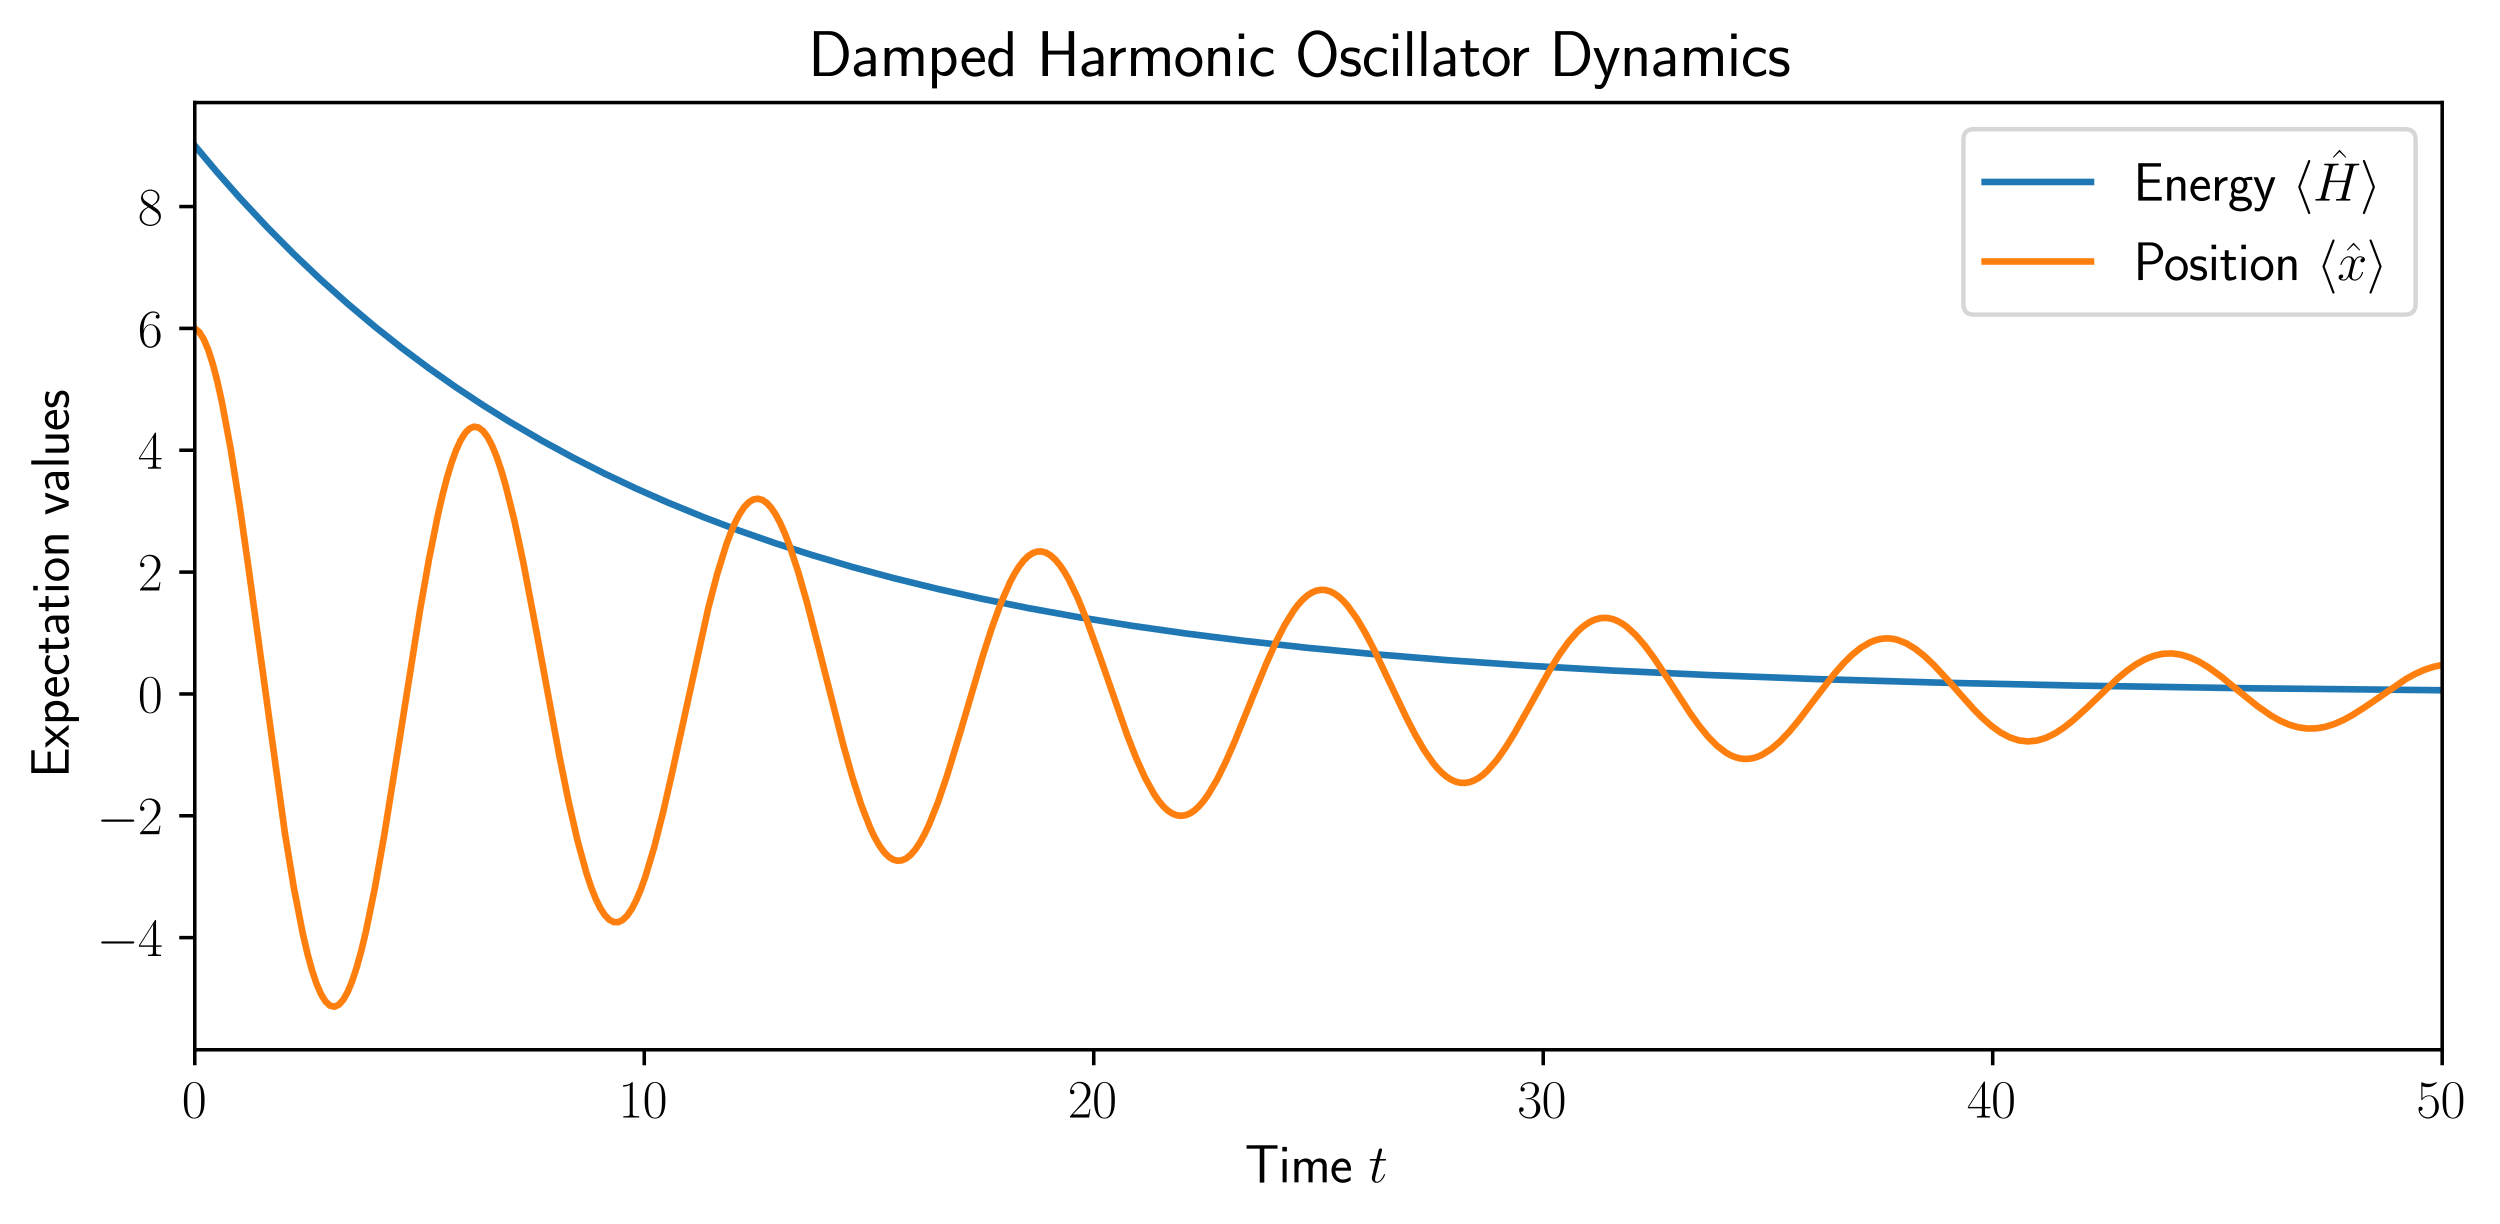 <svg xmlns:xlink="http://www.w3.org/1999/xlink" xmlns="http://www.w3.org/2000/svg" width="564.48pt" height="276.48pt" viewBox="0 0 564.48 276.48" version="1.1">
 <defs>
  <style type="text/css">*{stroke-linejoin: round; stroke-linecap: butt}</style>
 </defs>
 <g id="figure_1">
  <g id="patch_1">
   <path d="M 0 276.48  L 564.48 276.48  L 564.48 0  L 0 0  z " style="fill: #ffffff"/>
  </g>
  <g id="axes_1">
   <g id="patch_2">
    <path d="M 43.978 237.026  L 551.427 237.026  L 551.427 23.163  L 43.978 23.163  z " style="fill: #ffffff"/>
   </g>
   <g id="matplotlib.axis_1">
    <g id="xtick_1">
     <g id="line2d_1">
      <defs>
       <path id="m0f24e2c628" d="M 0 0  L 0 3.5  " style="stroke: #000000; stroke-width: 0.8"/>
      </defs>
      <g>
       <use xlink:href="#m0f24e2c628" x="43.978" y="237.026" style="stroke: #000000; stroke-width: 0.8"/>
      </g>
     </g>
     <g id="text_1">
      <!-- $\mathdefault{0}$ -->
      <g transform="translate(41.052 252.329) scale(0.12 -0.12)">
       <defs>
        <path id="CMR17-30" d="M 2688 2025  C 2688 2416 2682 3080 2413 3591  C 2176 4039 1798 4198 1466 4198  C 1158 4198 768 4058 525 3597  C 269 3118 243 2524 243 2025  C 243 1661 250 1106 448 619  C 723 -39 1216 -128 1466 -128  C 1760 -128 2208 -7 2470 600  C 2662 1042 2688 1559 2688 2025  z M 1466 -26  C 1056 -26 813 325 723 812  C 653 1188 653 1738 653 2096  C 653 2588 653 2997 736 3387  C 858 3929 1216 4096 1466 4096  C 1728 4096 2067 3923 2189 3400  C 2272 3036 2278 2607 2278 2096  C 2278 1680 2278 1169 2202 792  C 2067 95 1690 -26 1466 -26  z " transform="scale(0.016)"/>
       </defs>
       <use xlink:href="#CMR17-30" transform="scale(0.996)"/>
      </g>
     </g>
    </g>
    <g id="xtick_2">
     <g id="line2d_2">
      <g>
       <use xlink:href="#m0f24e2c628" x="145.468" y="237.026" style="stroke: #000000; stroke-width: 0.8"/>
      </g>
     </g>
     <g id="text_2">
      <!-- $\mathdefault{10}$ -->
      <g transform="translate(139.615 252.329) scale(0.12 -0.12)">
       <defs>
        <path id="CMR17-31" d="M 1702 4058  C 1702 4192 1696 4192 1606 4192  C 1357 3916 979 3827 621 3827  C 602 3827 570 3827 563 3808  C 557 3795 557 3782 557 3648  C 755 3648 1088 3686 1344 3839  L 1344 461  C 1344 236 1331 160 781 160  L 589 160  L 589 0  C 896 0 1216 0 1523 0  C 1830 0 2150 0 2458 0  L 2458 160  L 2266 160  C 1715 160 1702 230 1702 458  L 1702 4058  z " transform="scale(0.016)"/>
       </defs>
       <use xlink:href="#CMR17-31" transform="scale(0.996)"/>
       <use xlink:href="#CMR17-30" transform="translate(45.69 0) scale(0.996)"/>
      </g>
     </g>
    </g>
    <g id="xtick_3">
     <g id="line2d_3">
      <g>
       <use xlink:href="#m0f24e2c628" x="246.958" y="237.026" style="stroke: #000000; stroke-width: 0.8"/>
      </g>
     </g>
     <g id="text_3">
      <!-- $\mathdefault{20}$ -->
      <g transform="translate(241.105 252.329) scale(0.12 -0.12)">
       <defs>
        <path id="CMR17-32" d="M 2669 989  L 2554 989  C 2490 536 2438 459 2413 420  C 2381 369 1920 369 1830 369  L 602 369  C 832 619 1280 1072 1824 1597  C 2214 1967 2669 2402 2669 3035  C 2669 3790 2067 4224 1395 4224  C 691 4224 262 3604 262 3030  C 262 2780 448 2748 525 2748  C 589 2748 781 2787 781 3010  C 781 3207 614 3264 525 3264  C 486 3264 448 3258 422 3245  C 544 3790 915 4058 1306 4058  C 1862 4058 2227 3617 2227 3035  C 2227 2479 1901 2000 1536 1584  L 262 146  L 262 0  L 2515 0  L 2669 989  z " transform="scale(0.016)"/>
       </defs>
       <use xlink:href="#CMR17-32" transform="scale(0.996)"/>
       <use xlink:href="#CMR17-30" transform="translate(45.69 0) scale(0.996)"/>
      </g>
     </g>
    </g>
    <g id="xtick_4">
     <g id="line2d_4">
      <g>
       <use xlink:href="#m0f24e2c628" x="348.448" y="237.026" style="stroke: #000000; stroke-width: 0.8"/>
      </g>
     </g>
     <g id="text_4">
      <!-- $\mathdefault{30}$ -->
      <g transform="translate(342.595 252.329) scale(0.12 -0.12)">
       <defs>
        <path id="CMR17-33" d="M 1414 2157  C 1984 2157 2234 1662 2234 1090  C 2234 320 1824 25 1453 25  C 1114 25 563 194 390 693  C 422 680 454 680 486 680  C 640 680 755 782 755 948  C 755 1133 614 1216 486 1216  C 378 1216 211 1165 211 926  C 211 335 787 -128 1466 -128  C 2176 -128 2720 430 2720 1085  C 2720 1707 2208 2157 1600 2227  C 2086 2328 2554 2756 2554 3329  C 2554 3820 2048 4179 1472 4179  C 890 4179 378 3829 378 3329  C 378 3110 544 3072 627 3072  C 762 3072 877 3155 877 3321  C 877 3486 762 3569 627 3569  C 602 3569 570 3569 544 3557  C 730 3959 1235 4032 1459 4032  C 1683 4032 2106 3925 2106 3320  C 2106 3143 2080 2828 1862 2550  C 1670 2304 1453 2304 1242 2284  C 1210 2284 1062 2269 1037 2269  C 992 2263 966 2257 966 2208  C 966 2163 973 2157 1101 2157  L 1414 2157  z " transform="scale(0.016)"/>
       </defs>
       <use xlink:href="#CMR17-33" transform="scale(0.996)"/>
       <use xlink:href="#CMR17-30" transform="translate(45.69 0) scale(0.996)"/>
      </g>
     </g>
    </g>
    <g id="xtick_5">
     <g id="line2d_5">
      <g>
       <use xlink:href="#m0f24e2c628" x="449.937" y="237.026" style="stroke: #000000; stroke-width: 0.8"/>
      </g>
     </g>
     <g id="text_5">
      <!-- $\mathdefault{40}$ -->
      <g transform="translate(444.084 252.329) scale(0.12 -0.12)">
       <defs>
        <path id="CMR17-34" d="M 2150 4122  C 2150 4256 2144 4256 2029 4256  L 128 1254  L 128 1088  L 1779 1088  L 1779 457  C 1779 224 1766 160 1318 160  L 1197 160  L 1197 0  C 1402 0 1747 0 1965 0  C 2182 0 2528 0 2733 0  L 2733 160  L 2611 160  C 2163 160 2150 224 2150 457  L 2150 1088  L 2803 1088  L 2803 1254  L 2150 1254  L 2150 4122  z M 1798 3703  L 1798 1254  L 256 1254  L 1798 3703  z " transform="scale(0.016)"/>
       </defs>
       <use xlink:href="#CMR17-34" transform="scale(0.996)"/>
       <use xlink:href="#CMR17-30" transform="translate(45.69 0) scale(0.996)"/>
      </g>
     </g>
    </g>
    <g id="xtick_6">
     <g id="line2d_6">
      <g>
       <use xlink:href="#m0f24e2c628" x="551.427" y="237.026" style="stroke: #000000; stroke-width: 0.8"/>
      </g>
     </g>
     <g id="text_6">
      <!-- $\mathdefault{50}$ -->
      <g transform="translate(545.574 252.329) scale(0.12 -0.12)">
       <defs>
        <path id="CMR17-35" d="M 730 3692  C 794 3666 1056 3584 1325 3584  C 1920 3584 2246 3911 2432 4100  C 2432 4157 2432 4192 2394 4192  C 2387 4192 2374 4192 2323 4163  C 2099 4058 1837 3973 1517 3973  C 1325 3973 1037 3999 723 4139  C 653 4171 640 4171 634 4171  C 602 4171 595 4164 595 4037  L 595 2203  C 595 2089 595 2057 659 2057  C 691 2057 704 2070 736 2114  C 941 2401 1222 2522 1542 2522  C 1766 2522 2246 2382 2246 1289  C 2246 1085 2246 715 2054 421  C 1894 159 1645 25 1370 25  C 947 25 518 320 403 814  C 429 807 480 795 506 795  C 589 795 749 840 749 1038  C 749 1210 627 1280 506 1280  C 358 1280 262 1190 262 1011  C 262 454 704 -128 1382 -128  C 2042 -128 2669 440 2669 1264  C 2669 2030 2170 2624 1549 2624  C 1222 2624 947 2503 730 2274  L 730 3692  z " transform="scale(0.016)"/>
       </defs>
       <use xlink:href="#CMR17-35" transform="scale(0.996)"/>
       <use xlink:href="#CMR17-30" transform="translate(45.69 0) scale(0.996)"/>
      </g>
     </g>
    </g>
    <g id="text_7">
     <!-- Time $t$ -->
     <g transform="translate(281.04 266.955) scale(0.12 -0.12)">
      <defs>
       <path id="CMSS17-54" d="M 2317 3968  L 2848 3968  C 2925 3968 3002 3968 3078 3968  L 3878 3968  L 3878 4376  L 218 4376  L 218 3968  L 1018 3968  C 1094 3968 1171 3968 1248 3968  L 1779 3968  L 1779 -32  L 2317 -32  L 2317 3968  z " transform="scale(0.016)"/>
       <path id="CMSS17-69" d="M 979 4183  L 442 4183  L 442 3648  L 979 3648  L 979 4183  z M 947 2739  L 474 2739  L 474 0  L 947 0  L 947 2739  z " transform="scale(0.016)"/>
       <path id="CMSS17-6d" d="M 4288 1877  C 4288 2308 4179 2816 3462 2816  C 2982 2816 2694 2516 2566 2331  C 2451 2670 2182 2816 1798 2816  C 1363 2816 1088 2568 941 2389  L 941 2758  L 474 2758  L 474 0  L 960 0  L 960 1559  C 960 1939 1101 2428 1555 2428  C 2138 2428 2138 2016 2138 1829  L 2138 0  L 2624 0  L 2624 1559  C 2624 1939 2765 2428 3219 2428  C 3802 2428 3802 2016 3802 1829  L 3802 0  L 4288 0  L 4288 1877  z " transform="scale(0.016)"/>
       <path id="CMSS17-65" d="M 2502 1377  C 2502 1590 2490 2003 2285 2345  C 2061 2713 1696 2816 1421 2816  C 755 2816 192 2188 192 1375  C 192 582 774 -64 1510 -64  C 1798 -64 2150 19 2470 248  C 2470 274 2458 414 2451 420  C 2451 433 2432 630 2432 656  C 2125 407 1773 325 1517 325  C 1107 325 666 667 646 1377  L 2502 1377  z M 698 1728  C 781 2084 1062 2421 1421 2421  C 1517 2421 1965 2421 2080 1728  L 698 1728  z " transform="scale(0.016)"/>
       <path id="CMMI12-74" d="M 1286 2566  L 1875 2566  C 1997 2566 2061 2566 2061 2681  C 2061 2752 2022 2752 1894 2752  L 1331 2752  L 1568 3692  C 1594 3781 1594 3794 1594 3840  C 1594 3943 1510 4000 1427 4000  C 1376 4000 1229 3981 1178 3775  L 928 2752  L 326 2752  C 198 2752 141 2752 141 2630  C 141 2566 186 2566 307 2566  L 877 2566  L 454 881  C 403 658 384 594 384 511  C 384 211 595 -64 954 -64  C 1600 -64 1946 868 1946 912  C 1946 951 1920 970 1882 970  C 1869 970 1843 970 1830 944  C 1824 938 1818 931 1773 829  C 1638 511 1344 64 973 64  C 781 64 768 224 768 364  C 768 370 768 492 787 568  L 1286 2566  z " transform="scale(0.016)"/>
      </defs>
      <use xlink:href="#CMSS17-54" transform="scale(0.996)"/>
      <use xlink:href="#CMSS17-69" transform="translate(63.819 0) scale(0.996)"/>
      <use xlink:href="#CMSS17-6d" transform="translate(86 0) scale(0.996)"/>
      <use xlink:href="#CMSS17-65" transform="translate(160.229 0) scale(0.996)"/>
      <use xlink:href="#CMMI12-74" transform="translate(233.097 0) scale(0.996)"/>
     </g>
    </g>
   </g>
   <g id="matplotlib.axis_2">
    <g id="ytick_1">
     <g id="line2d_7">
      <defs>
       <path id="m9297d053ea" d="M 0 0  L -3.5 0  " style="stroke: #000000; stroke-width: 0.8"/>
      </defs>
      <g>
       <use xlink:href="#m9297d053ea" x="43.978" y="211.711" style="stroke: #000000; stroke-width: 0.8"/>
      </g>
     </g>
     <g id="text_8">
      <!-- $\mathdefault{−4}$ -->
      <g transform="translate(21.827 215.862) scale(0.12 -0.12)">
       <defs>
        <path id="CMSY10-0" d="M 4218 1472  C 4326 1472 4442 1472 4442 1600  C 4442 1728 4326 1728 4218 1728  L 755 1728  C 646 1728 531 1728 531 1600  C 531 1472 646 1472 755 1472  L 4218 1472  z " transform="scale(0.016)"/>
       </defs>
       <use xlink:href="#CMSY10-0" transform="scale(0.996)"/>
       <use xlink:href="#CMR17-34" transform="translate(77.487 0) scale(0.996)"/>
      </g>
     </g>
    </g>
    <g id="ytick_2">
     <g id="line2d_8">
      <g>
       <use xlink:href="#m9297d053ea" x="43.978" y="184.199" style="stroke: #000000; stroke-width: 0.8"/>
      </g>
     </g>
     <g id="text_9">
      <!-- $\mathdefault{−2}$ -->
      <g transform="translate(21.827 188.35) scale(0.12 -0.12)">
       <use xlink:href="#CMSY10-0" transform="scale(0.996)"/>
       <use xlink:href="#CMR17-32" transform="translate(77.487 0) scale(0.996)"/>
      </g>
     </g>
    </g>
    <g id="ytick_3">
     <g id="line2d_9">
      <g>
       <use xlink:href="#m9297d053ea" x="43.978" y="156.687" style="stroke: #000000; stroke-width: 0.8"/>
      </g>
     </g>
     <g id="text_10">
      <!-- $\mathdefault{0}$ -->
      <g transform="translate(31.125 160.838) scale(0.12 -0.12)">
       <use xlink:href="#CMR17-30" transform="scale(0.996)"/>
      </g>
     </g>
    </g>
    <g id="ytick_4">
     <g id="line2d_10">
      <g>
       <use xlink:href="#m9297d053ea" x="43.978" y="129.175" style="stroke: #000000; stroke-width: 0.8"/>
      </g>
     </g>
     <g id="text_11">
      <!-- $\mathdefault{2}$ -->
      <g transform="translate(31.125 133.326) scale(0.12 -0.12)">
       <use xlink:href="#CMR17-32" transform="scale(0.996)"/>
      </g>
     </g>
    </g>
    <g id="ytick_5">
     <g id="line2d_11">
      <g>
       <use xlink:href="#m9297d053ea" x="43.978" y="101.663" style="stroke: #000000; stroke-width: 0.8"/>
      </g>
     </g>
     <g id="text_12">
      <!-- $\mathdefault{4}$ -->
      <g transform="translate(31.125 105.814) scale(0.12 -0.12)">
       <use xlink:href="#CMR17-34" transform="scale(0.996)"/>
      </g>
     </g>
    </g>
    <g id="ytick_6">
     <g id="line2d_12">
      <g>
       <use xlink:href="#m9297d053ea" x="43.978" y="74.151" style="stroke: #000000; stroke-width: 0.8"/>
      </g>
     </g>
     <g id="text_13">
      <!-- $\mathdefault{6}$ -->
      <g transform="translate(31.125 78.303) scale(0.12 -0.12)">
       <defs>
        <path id="CMR17-36" d="M 678 2176  C 678 3690 1395 4032 1811 4032  C 1946 4032 2272 4009 2400 3776  C 2298 3776 2106 3776 2106 3553  C 2106 3381 2246 3323 2336 3323  C 2394 3323 2566 3348 2566 3560  C 2566 3954 2246 4179 1805 4179  C 1043 4179 243 3390 243 1984  C 243 253 966 -128 1478 -128  C 2099 -128 2688 427 2688 1283  C 2688 2081 2170 2662 1517 2662  C 1126 2662 838 2407 678 1960  L 678 2176  z M 1478 25  C 691 25 691 1200 691 1436  C 691 1896 909 2560 1504 2560  C 1613 2560 1926 2560 2138 2120  C 2253 1870 2253 1609 2253 1289  C 2253 944 2253 690 2118 434  C 1978 171 1773 25 1478 25  z " transform="scale(0.016)"/>
       </defs>
       <use xlink:href="#CMR17-36" transform="scale(0.996)"/>
      </g>
     </g>
    </g>
    <g id="ytick_7">
     <g id="line2d_13">
      <g>
       <use xlink:href="#m9297d053ea" x="43.978" y="46.64" style="stroke: #000000; stroke-width: 0.8"/>
      </g>
     </g>
     <g id="text_14">
      <!-- $\mathdefault{8}$ -->
      <g transform="translate(31.125 50.791) scale(0.12 -0.12)">
       <defs>
        <path id="CMR17-38" d="M 1741 2264  C 2144 2467 2554 2773 2554 3263  C 2554 3841 1990 4179 1472 4179  C 890 4179 378 3759 378 3180  C 378 3021 416 2747 666 2505  C 730 2442 998 2251 1171 2130  C 883 1983 211 1634 211 934  C 211 279 838 -128 1459 -128  C 2144 -128 2720 362 2720 1010  C 2720 1590 2330 1857 2074 2029  L 1741 2264  z M 902 2822  C 851 2854 595 3051 595 3351  C 595 3739 998 4032 1459 4032  C 1965 4032 2336 3676 2336 3262  C 2336 2669 1670 2331 1638 2331  C 1632 2331 1626 2331 1574 2370  L 902 2822  z M 2080 1519  C 2176 1449 2483 1240 2483 851  C 2483 381 2010 25 1472 25  C 890 25 448 438 448 940  C 448 1443 838 1862 1280 2060  L 2080 1519  z " transform="scale(0.016)"/>
       </defs>
       <use xlink:href="#CMR17-38" transform="scale(0.996)"/>
      </g>
     </g>
    </g>
    <g id="text_15">
     <!-- Expectation values -->
     <g transform="translate(15.502 175.616) rotate(-90) scale(0.12 -0.12)">
      <defs>
       <path id="CMSS17-45" d="M 1958 433  C 1446 433 1216 433 1101 433  L 1101 2107  L 3085 2107  L 3085 2496  L 1101 2496  L 1101 4009  L 1926 4009  C 2003 4009 2080 4009 2157 4009  L 3251 4009  L 3251 4416  L 563 4416  L 563 0  L 3334 0  L 3334 433  L 1958 433  z " transform="scale(0.016)"/>
       <path id="CMSS17-78" d="M 1587 1414  L 2656 2739  L 2099 2739  L 1363 1777  L 602 2739  L 32 2739  L 1139 1414  L 0 0  L 563 0  L 1363 1121  L 2195 0  L 2758 0  L 1587 1414  z " transform="scale(0.016)"/>
       <path id="CMSS17-70" d="M 966 333  C 1178 129 1466 -5 1773 -5  C 2368 -5 2880 603 2880 1412  C 2880 2159 2496 2816 1946 2816  C 1626 2816 1242 2702 954 2472  L 954 2765  L 480 2765  L 480 -1216  L 966 -1216  L 966 333  z M 966 2100  C 1018 2176 1235 2415 1587 2415  C 2035 2415 2394 1960 2394 1412  C 2394 787 1958 384 1530 384  C 1402 384 1267 415 1139 523  C 966 674 966 768 966 857  L 966 2100  z " transform="scale(0.016)"/>
       <path id="CMSS17-63" d="M 2464 2541  C 2464 2585 2170 2714 2093 2739  C 1882 2816 1613 2816 1542 2816  C 710 2816 211 2093 211 1363  C 211 595 768 -64 1517 -64  C 1946 -64 2253 76 2502 242  L 2464 664  C 2189 453 1869 337 1523 337  C 1024 337 698 774 698 1369  C 698 1831 909 2414 1549 2414  C 1901 2414 2099 2343 2394 2145  L 2464 2541  z " transform="scale(0.016)"/>
       <path id="CMSS17-74" d="M 1069 2368  L 1901 2368  L 1901 2737  L 1069 2737  L 1069 3520  L 614 3520  L 614 2737  L 109 2737  L 109 2368  L 602 2368  L 602 749  C 602 384 685 -64 1107 -64  C 1427 -64 1722 25 2003 172  L 1901 548  C 1747 414 1562 337 1363 337  C 1082 337 1069 696 1069 856  L 1069 2368  z " transform="scale(0.016)"/>
       <path id="CMSS17-61" d="M 2406 1791  C 2406 2392 1978 2808 1402 2808  C 1120 2808 813 2757 461 2553  L 499 2135  C 659 2248 934 2432 1395 2432  C 1722 2432 1920 2180 1920 1782  L 1920 1536  C 896 1536 256 1238 256 726  C 256 461 416 -64 947 -64  C 1043 -64 1562 -64 1933 217  L 1933 -19  L 2406 -19  L 2406 1791  z M 1920 816  C 1920 701 1920 548 1728 434  C 1562 325 1350 325 1261 325  C 941 325 723 511 723 744  C 723 1211 1722 1211 1920 1211  L 1920 816  z " transform="scale(0.016)"/>
       <path id="CMSS17-6f" d="M 2829 1356  C 2829 2176 2221 2816 1504 2816  C 768 2816 173 2157 173 1356  C 173 544 787 -64 1498 -64  C 2227 -64 2829 563 2829 1356  z M 1504 337  C 1050 337 659 709 659 1408  C 659 2151 1114 2427 1498 2427  C 1914 2427 2342 2126 2342 1408  C 2342 683 1926 337 1504 337  z " transform="scale(0.016)"/>
       <path id="CMSS17-6e" d="M 2618 1877  C 2618 2283 2522 2816 1798 2816  C 1389 2816 1120 2606 941 2389  L 941 2758  L 474 2758  L 474 0  L 960 0  L 960 1559  C 960 1964 1114 2428 1549 2428  C 2112 2428 2131 2048 2131 1829  L 2131 0  L 2618 0  L 2618 1877  z " transform="scale(0.016)"/>
       <path id="CMSS17-76" d="M 2675 2752  L 2176 2752  L 1747 1556  C 1613 1165 1421 627 1389 352  L 1382 352  C 1370 468 1318 634 1286 749  C 1248 890 1197 1056 1158 1172  L 595 2752  L 83 2752  L 1094 0  L 1664 0  L 2675 2752  z " transform="scale(0.016)"/>
       <path id="CMSS17-6c" d="M 947 4416  L 474 4416  L 474 0  L 947 0  L 947 4416  z " transform="scale(0.016)"/>
       <path id="CMSS17-75" d="M 2618 2739  L 2131 2739  L 2131 972  C 2131 498 1786 306 1421 306  C 998 306 960 447 960 709  L 960 2739  L 474 2739  L 474 678  C 474 179 646 -64 1088 -64  C 1306 -64 1798 -13 2144 306  L 2144 0  L 2618 0  L 2618 2739  z " transform="scale(0.016)"/>
       <path id="CMSS17-73" d="M 2061 2627  C 1683 2807 1389 2807 1197 2807  C 742 2807 198 2648 198 2003  C 198 1359 902 1218 1094 1179  C 1389 1122 1715 1058 1715 740  C 1715 337 1254 337 1171 337  C 915 337 563 407 243 638  L 166 210  C 531 0 883 -64 1178 -64  C 1965 -64 2163 416 2163 781  C 2163 1094 1984 1305 1862 1401  C 1651 1568 1574 1587 1050 1696  C 960 1709 646 1779 646 2066  C 646 2432 1050 2432 1139 2432  C 1555 2432 1811 2303 1984 2208  L 2061 2627  z " transform="scale(0.016)"/>
      </defs>
      <use xlink:href="#CMSS17-45" transform="scale(0.996)"/>
      <use xlink:href="#CMSS17-78" transform="translate(55.892 0) scale(0.996)"/>
      <use xlink:href="#CMSS17-70" transform="translate(98.892 0) scale(0.996)"/>
      <use xlink:href="#CMSS17-65" transform="translate(149.7 0) scale(0.996)"/>
      <use xlink:href="#CMSS17-63" transform="translate(191.338 0) scale(0.996)"/>
      <use xlink:href="#CMSS17-74" transform="translate(232.977 0) scale(0.996)"/>
      <use xlink:href="#CMSS17-61" transform="translate(266.809 0) scale(0.996)"/>
      <use xlink:href="#CMSS17-74" transform="translate(311.731 0) scale(0.996)"/>
      <use xlink:href="#CMSS17-69" transform="translate(345.562 0) scale(0.996)"/>
      <use xlink:href="#CMSS17-6f" transform="translate(367.743 0) scale(0.996)"/>
      <use xlink:href="#CMSS17-6e" transform="translate(414.587 0) scale(0.996)"/>
      <use xlink:href="#CMSS17-76" transform="translate(494.021 0) scale(0.996)"/>
      <use xlink:href="#CMSS17-61" transform="translate(537.021 0) scale(0.996)"/>
      <use xlink:href="#CMSS17-6c" transform="translate(581.943 0) scale(0.996)"/>
      <use xlink:href="#CMSS17-75" transform="translate(604.123 0) scale(0.996)"/>
      <use xlink:href="#CMSS17-65" transform="translate(652.328 0) scale(0.996)"/>
      <use xlink:href="#CMSS17-73" transform="translate(693.967 0) scale(0.996)"/>
     </g>
    </g>
   </g>
   <g id="line2d_14">
    <path d="M 43.978 32.884  L 49.063 38.933  L 54.148 44.688  L 60.249 51.223  L 66.351 57.376  L 72.452 63.171  L 78.554 68.627  L 84.656 73.766  L 90.757 78.604  L 96.859 83.16  L 102.96 87.45  L 109.062 91.49  L 115.163 95.294  L 122.282 99.453  L 129.4 103.33  L 136.519 106.944  L 143.638 110.313  L 150.756 113.455  L 158.892 116.785  L 167.027 119.859  L 175.162 122.695  L 183.298 125.314  L 192.45 128.019  L 201.603 130.491  L 211.772 132.989  L 221.941 135.248  L 232.111 137.292  L 243.297 139.317  L 255.5 141.284  L 267.703 143.029  L 280.923 144.698  L 295.16 146.267  L 310.414 147.721  L 326.685 149.049  L 344.99 150.31  L 364.312 151.415  L 385.667 152.415  L 410.074 153.328  L 437.531 154.125  L 469.056 154.809  L 506.682 155.391  L 551.427 155.853  L 551.427 155.853  " clip-path="url(#pbaf429d040)" style="fill: none; stroke: #1f77b4; stroke-width: 1.5; stroke-linecap: square"/>
   </g>
   <g id="line2d_15">
    <path d="M 43.978 74.151  L 44.995 74.976  L 46.012 76.61  L 47.029 79.028  L 48.046 82.2  L 49.063 86.086  L 50.08 90.639  L 52.114 101.534  L 54.148 114.404  L 56.181 128.699  L 64.317 188.031  L 66.351 200.453  L 68.385 210.89  L 69.402 215.243  L 70.418 218.967  L 71.435 222.03  L 72.452 224.409  L 73.469 226.086  L 74.486 227.053  L 75.503 227.305  L 76.52 226.849  L 77.537 225.695  L 78.554 223.862  L 79.571 221.375  L 80.588 218.265  L 81.605 214.57  L 82.622 210.333  L 84.656 200.428  L 86.689 188.981  L 89.74 169.992  L 94.825 137.846  L 96.859 126.303  L 98.893 116.195  L 99.909 111.799  L 100.926 107.896  L 101.943 104.521  L 102.96 101.701  L 103.977 99.459  L 104.994 97.813  L 106.011 96.772  L 107.028 96.341  L 108.045 96.518  L 109.062 97.295  L 110.079 98.659  L 111.096 100.59  L 112.113 103.063  L 113.13 106.048  L 114.147 109.51  L 116.18 117.703  L 118.214 127.282  L 121.265 143.349  L 126.35 170.947  L 128.384 180.992  L 130.417 189.872  L 132.451 197.257  L 133.468 200.304  L 134.485 202.885  L 135.502 204.977  L 136.519 206.565  L 137.536 207.638  L 138.553 208.191  L 139.57 208.222  L 140.587 207.738  L 141.604 206.748  L 142.621 205.266  L 143.638 203.314  L 144.654 200.914  L 145.671 198.095  L 147.705 191.336  L 149.739 183.334  L 151.773 174.432  L 159.908 137.367  L 161.942 129.58  L 163.976 123.025  L 164.993 120.285  L 166.01 117.937  L 167.027 115.999  L 168.044 114.489  L 169.061 113.416  L 170.078 112.786  L 171.095 112.602  L 172.112 112.861  L 173.129 113.556  L 174.145 114.675  L 175.162 116.204  L 176.179 118.123  L 177.196 120.408  L 178.213 123.034  L 180.247 129.184  L 182.281 136.305  L 185.332 148.14  L 190.416 168.223  L 192.45 175.452  L 194.484 181.791  L 196.518 187.008  L 197.535 189.135  L 198.552 190.916  L 199.569 192.337  L 200.586 193.387  L 201.603 194.06  L 202.62 194.352  L 203.636 194.263  L 204.653 193.8  L 205.67 192.97  L 206.687 191.785  L 207.704 190.261  L 208.721 188.416  L 209.738 186.272  L 211.772 181.187  L 213.806 175.229  L 216.857 165.218  L 221.941 147.98  L 223.975 141.692  L 226.009 136.124  L 228.043 131.483  L 229.06 129.564  L 230.077 127.936  L 231.094 126.612  L 232.111 125.602  L 233.127 124.913  L 234.144 124.548  L 235.161 124.509  L 236.178 124.793  L 237.195 125.392  L 238.212 126.299  L 239.229 127.501  L 240.246 128.983  L 241.263 130.727  L 243.297 134.921  L 245.331 139.896  L 248.381 148.352  L 254.483 165.922  L 256.517 171.118  L 258.551 175.638  L 260.585 179.315  L 261.602 180.796  L 262.618 182.021  L 263.635 182.98  L 264.652 183.666  L 265.669 184.076  L 266.686 184.207  L 267.703 184.062  L 268.72 183.644  L 269.737 182.96  L 270.754 182.021  L 271.771 180.837  L 272.788 179.424  L 274.822 175.975  L 276.856 171.828  L 278.889 167.162  L 282.957 157.065  L 286.008 149.626  L 288.042 145.1  L 290.076 141.124  L 292.11 137.845  L 293.126 136.505  L 294.143 135.38  L 295.16 134.479  L 296.177 133.81  L 297.194 133.376  L 298.211 133.18  L 299.228 133.221  L 300.245 133.496  L 301.262 134.001  L 302.279 134.728  L 303.296 135.667  L 304.313 136.807  L 306.347 139.635  L 308.38 143.084  L 310.414 147.005  L 314.482 155.594  L 317.533 162  L 319.567 165.937  L 321.601 169.428  L 323.634 172.343  L 324.651 173.551  L 325.668 174.579  L 326.685 175.417  L 327.702 176.059  L 328.719 176.502  L 329.736 176.741  L 330.753 176.777  L 331.77 176.612  L 332.787 176.25  L 333.804 175.695  L 334.821 174.955  L 335.838 174.04  L 337.871 171.729  L 339.905 168.866  L 341.939 165.576  L 344.99 160.148  L 350.075 151.024  L 352.108 147.769  L 354.142 144.934  L 356.176 142.621  L 357.193 141.688  L 358.21 140.914  L 359.227 140.305  L 360.244 139.866  L 361.261 139.6  L 362.278 139.508  L 363.295 139.589  L 364.312 139.839  L 365.329 140.256  L 366.346 140.834  L 367.362 141.564  L 369.396 143.446  L 371.43 145.816  L 373.464 148.572  L 376.515 153.168  L 381.599 161.007  L 383.633 163.841  L 385.667 166.334  L 387.701 168.395  L 389.735 169.95  L 390.752 170.52  L 391.769 170.947  L 392.786 171.226  L 393.803 171.358  L 394.82 171.341  L 395.837 171.177  L 396.853 170.871  L 397.87 170.425  L 399.904 169.142  L 401.938 167.39  L 403.972 165.247  L 406.006 162.806  L 410.074 157.45  L 414.141 152.185  L 416.175 149.848  L 418.209 147.829  L 420.243 146.201  L 422.277 145.023  L 423.294 144.614  L 424.311 144.331  L 425.328 144.174  L 426.344 144.144  L 427.361 144.239  L 428.378 144.459  L 430.412 145.253  L 432.446 146.486  L 434.48 148.099  L 436.514 150.022  L 439.565 153.303  L 445.666 160.159  L 447.7 162.197  L 449.734 163.976  L 451.768 165.43  L 453.802 166.507  L 455.835 167.174  L 457.869 167.41  L 459.903 167.216  L 461.937 166.607  L 463.971 165.616  L 466.005 164.291  L 468.039 162.689  L 471.089 159.923  L 478.208 153.136  L 480.242 151.459  L 482.276 150.023  L 484.31 148.88  L 486.343 148.07  L 488.377 147.619  L 490.411 147.536  L 492.445 147.819  L 494.479 148.449  L 496.513 149.393  L 498.547 150.608  L 501.597 152.82  L 506.682 157.009  L 509.733 159.451  L 512.784 161.577  L 514.817 162.727  L 516.851 163.615  L 518.885 164.21  L 520.919 164.494  L 522.953 164.463  L 524.987 164.123  L 527.021 163.494  L 529.055 162.608  L 531.088 161.504  L 534.139 159.547  L 543.292 153.283  L 545.325 152.167  L 547.359 151.253  L 549.393 150.573  L 551.427 150.149  L 551.427 150.149  " clip-path="url(#pbaf429d040)" style="fill: none; stroke: #ff7f0e; stroke-width: 1.5; stroke-linecap: square"/>
   </g>
   <g id="patch_3">
    <path d="M 43.978 237.026  L 43.978 23.163  " style="fill: none; stroke: #000000; stroke-width: 0.8; stroke-linejoin: miter; stroke-linecap: square"/>
   </g>
   <g id="patch_4">
    <path d="M 551.427 237.026  L 551.427 23.163  " style="fill: none; stroke: #000000; stroke-width: 0.8; stroke-linejoin: miter; stroke-linecap: square"/>
   </g>
   <g id="patch_5">
    <path d="M 43.978 237.026  L 551.427 237.026  " style="fill: none; stroke: #000000; stroke-width: 0.8; stroke-linejoin: miter; stroke-linecap: square"/>
   </g>
   <g id="patch_6">
    <path d="M 43.978 23.163  L 551.427 23.163  " style="fill: none; stroke: #000000; stroke-width: 0.8; stroke-linejoin: miter; stroke-linecap: square"/>
   </g>
   <g id="text_16">
    <!-- Damped Harmonic Oscillator Dynamics -->
    <g transform="translate(182.465 17.163) scale(0.144 -0.144)">
     <defs>
      <path id="CMSS17-44" d="M 570 4416  L 570 0  L 2144 0  C 3194 0 4000 980 4000 2170  C 4000 3398 3194 4416 2144 4416  L 570 4416  z M 1094 357  L 1094 4059  L 2003 4059  C 2861 4059 3475 3277 3475 2170  C 3475 1107 2867 357 2003 357  L 1094 357  z " transform="scale(0.016)"/>
      <path id="CMSS17-64" d="M 2611 4416  L 2138 4416  L 2138 2438  C 1939 2603 1613 2756 1254 2756  C 672 2756 211 2131 211 1347  C 211 562 666 -64 1235 -64  C 1677 -64 1971 172 2125 306  L 2125 -13  L 2611 -13  L 2611 4416  z M 2125 836  C 2125 747 2125 653 1926 482  C 1798 375 1645 325 1498 325  C 1152 325 698 576 698 1340  C 698 2134 1210 2368 1562 2368  C 1798 2368 1990 2254 2125 2065  L 2125 836  z " transform="scale(0.016)"/>
      <path id="CMSS17-48" d="M 3674 4416  L 3136 4416  L 3136 2501  L 1101 2501  L 1101 4416  L 563 4416  L 563 0  L 1101 0  L 1101 2112  L 3136 2112  L 3136 0  L 3674 0  L 3674 4416  z " transform="scale(0.016)"/>
      <path id="CMSS17-72" d="M 954 1363  C 954 1965 1395 2368 1958 2368  L 1958 2789  C 1549 2789 1165 2585 934 2253  L 934 2758  L 480 2758  L 480 0  L 954 0  L 954 1363  z " transform="scale(0.016)"/>
      <path id="CMSS17-4f" d="M 4096 2178  C 4096 3503 3219 4497 2214 4497  C 1210 4497 333 3497 333 2178  C 333 847 1222 -128 2214 -128  C 3206 -128 4096 847 4096 2178  z M 2214 273  C 1510 273 870 1057 870 2261  C 870 3433 1549 4096 2214 4096  C 2880 4096 3558 3433 3558 2261  C 3558 1051 2912 273 2214 273  z " transform="scale(0.016)"/>
      <path id="CMSS17-79" d="M 2675 2752  L 2176 2752  C 1632 1294 1446 702 1434 383  L 1427 383  C 1408 696 1126 1460 902 2007  L 602 2752  L 83 2752  L 1216 13  C 1146 -178 1043 -465 1011 -529  C 870 -885 774 -885 672 -885  C 646 -885 442 -885 211 -809  L 250 -1229  C 410 -1261 570 -1280 685 -1280  C 845 -1280 1165 -1280 1459 -497  L 2675 2752  z " transform="scale(0.016)"/>
     </defs>
     <use xlink:href="#CMSS17-44" transform="scale(0.996)"/>
     <use xlink:href="#CMSS17-61" transform="translate(67.543 0) scale(0.996)"/>
     <use xlink:href="#CMSS17-6d" transform="translate(112.465 0) scale(0.996)"/>
     <use xlink:href="#CMSS17-70" transform="translate(186.694 0) scale(0.996)"/>
     <use xlink:href="#CMSS17-65" transform="translate(237.501 0) scale(0.996)"/>
     <use xlink:href="#CMSS17-64" transform="translate(279.14 0) scale(0.996)"/>
     <use xlink:href="#CMSS17-48" transform="translate(358.574 0) scale(0.996)"/>
     <use xlink:href="#CMSS17-61" transform="translate(424.636 0) scale(0.996)"/>
     <use xlink:href="#CMSS17-72" transform="translate(466.955 0) scale(0.996)"/>
     <use xlink:href="#CMSS17-6d" transform="translate(498.865 0) scale(0.996)"/>
     <use xlink:href="#CMSS17-6f" transform="translate(573.094 0) scale(0.996)"/>
     <use xlink:href="#CMSS17-6e" transform="translate(619.938 0) scale(0.996)"/>
     <use xlink:href="#CMSS17-69" transform="translate(668.143 0) scale(0.996)"/>
     <use xlink:href="#CMSS17-63" transform="translate(690.324 0) scale(0.996)"/>
     <use xlink:href="#CMSS17-4f" transform="translate(763.192 0) scale(0.996)"/>
     <use xlink:href="#CMSS17-73" transform="translate(832.216 0) scale(0.996)"/>
     <use xlink:href="#CMSS17-63" transform="translate(868.129 0) scale(0.996)"/>
     <use xlink:href="#CMSS17-69" transform="translate(909.768 0) scale(0.996)"/>
     <use xlink:href="#CMSS17-6c" transform="translate(931.949 0) scale(0.996)"/>
     <use xlink:href="#CMSS17-6c" transform="translate(954.13 0) scale(0.996)"/>
     <use xlink:href="#CMSS17-61" transform="translate(976.31 0) scale(0.996)"/>
     <use xlink:href="#CMSS17-74" transform="translate(1021.232 0) scale(0.996)"/>
     <use xlink:href="#CMSS17-6f" transform="translate(1055.064 0) scale(0.996)"/>
     <use xlink:href="#CMSS17-72" transform="translate(1099.305 0) scale(0.996)"/>
     <use xlink:href="#CMSS17-44" transform="translate(1162.444 0) scale(0.996)"/>
     <use xlink:href="#CMSS17-79" transform="translate(1229.987 0) scale(0.996)"/>
     <use xlink:href="#CMSS17-6e" transform="translate(1272.987 0) scale(0.996)"/>
     <use xlink:href="#CMSS17-61" transform="translate(1321.192 0) scale(0.996)"/>
     <use xlink:href="#CMSS17-6d" transform="translate(1366.114 0) scale(0.996)"/>
     <use xlink:href="#CMSS17-69" transform="translate(1440.343 0) scale(0.996)"/>
     <use xlink:href="#CMSS17-63" transform="translate(1462.524 0) scale(0.996)"/>
     <use xlink:href="#CMSS17-73" transform="translate(1504.162 0) scale(0.996)"/>
    </g>
   </g>
   <g id="legend_1">
    <g id="patch_7">
     <path d="M 445.723 71.031  L 543.027 71.031  Q 545.427 71.031 545.427 68.631  L 545.427 31.563  Q 545.427 29.163 543.027 29.163  L 445.723 29.163  Q 443.323 29.163 443.323 31.563  L 443.323 68.631  Q 443.323 71.031 445.723 71.031  z " style="fill: #ffffff; opacity: 0.8; stroke: #cccccc; stroke-linejoin: miter"/>
    </g>
    <g id="line2d_16">
     <path d="M 448.123 41.087  L 460.123 41.087  L 472.123 41.087  " style="fill: none; stroke: #1f77b4; stroke-width: 1.5; stroke-linecap: square"/>
    </g>
    <g id="text_17">
     <!-- Energy $\langle \hat{H} \rangle$ -->
     <g transform="translate(481.723 45.287) scale(0.12 -0.12)">
      <defs>
       <path id="CMSS17-67" d="M 2848 2808  C 2483 2808 2170 2738 1914 2617  C 1702 2777 1485 2808 1338 2808  C 781 2808 358 2349 358 1814  C 358 1468 550 1207 563 1195  C 448 1035 384 863 384 672  C 384 448 474 289 544 200  C 211 -3 166 -314 166 -435  C 166 -898 749 -1280 1498 -1280  C 2253 -1280 2835 -898 2835 -428  C 2835 448 1856 448 1587 448  L 1069 448  C 973 448 717 448 717 791  C 717 921 774 1004 781 1010  C 877 940 1075 832 1338 832  C 1869 832 2310 1278 2310 1827  C 2310 2132 2170 2355 2112 2432  L 2131 2432  C 2150 2432 2419 2432 2515 2432  C 2720 2432 2739 2429 2918 2419  L 2848 2808  z M 1338 1182  C 1120 1182 813 1315 813 1823  C 813 2375 1165 2464 1331 2464  C 1549 2464 1856 2331 1856 1823  C 1856 1271 1504 1182 1338 1182  z M 1581 -10  C 1734 -10 2381 -10 2381 -442  C 2381 -714 1984 -929 1504 -929  C 1018 -929 621 -720 621 -435  C 621 -403 621 -10 1062 -10  L 1581 -10  z " transform="scale(0.016)"/>
       <path id="CMSY10-68" d="M 2099 4557  C 2131 4627 2131 4640 2131 4672  C 2131 4742 2074 4800 2003 4800  C 1946 4800 1901 4768 1856 4653  L 736 1715  C 723 1677 704 1638 704 1600  C 704 1581 704 1568 736 1491  L 1856 -1446  C 1882 -1517 1914 -1600 2003 -1600  C 2074 -1600 2131 -1542 2131 -1472  C 2131 -1453 2131 -1440 2099 -1370  L 966 1600  L 2099 4557  z " transform="scale(0.016)"/>
       <path id="CMR17-5e" d="M 1466 4421  L 678 3555  L 755 3478  L 1466 4166  L 2176 3478  L 2253 3555  L 1466 4421  z " transform="scale(0.016)"/>
       <path id="CMMI12-48" d="M 4787 3887  C 4845 4103 4858 4167 5312 4167  C 5427 4167 5491 4167 5491 4282  C 5491 4352 5434 4352 5395 4352  C 5280 4352 5146 4352 5024 4352  L 4269 4352  C 4147 4352 4013 4352 3891 4352  C 3846 4352 3770 4352 3770 4231  C 3770 4167 3814 4167 3936 4167  C 4320 4167 4320 4116 4320 4046  C 4320 4034 4320 3995 4294 3900  L 3904 2361  L 1971 2361  L 2355 3887  C 2413 4103 2426 4167 2880 4167  C 2995 4167 3059 4167 3059 4282  C 3059 4352 3002 4352 2963 4352  C 2848 4352 2714 4352 2592 4352  L 1837 4352  C 1715 4352 1581 4352 1459 4352  C 1414 4352 1338 4352 1338 4231  C 1338 4167 1382 4167 1504 4167  C 1888 4167 1888 4116 1888 4046  C 1888 4034 1888 3995 1862 3899  L 998 472  C 941 249 928 185 486 185  C 339 185 294 185 294 64  C 294 0 365 0 384 0  C 499 0 634 0 755 0  L 1510 0  C 1632 0 1766 0 1888 0  C 1939 0 2010 0 2010 121  C 2010 185 1952 185 1856 185  C 1466 185 1466 236 1466 300  C 1466 307 1466 351 1478 402  L 1920 2176  L 3859 2176  C 3750 1753 3424 416 3411 376  C 3341 185 3238 185 2861 185  C 2784 185 2726 185 2726 64  C 2726 0 2797 0 2816 0  C 2931 0 3066 0 3187 0  L 3942 0  C 4064 0 4198 0 4320 0  C 4371 0 4442 0 4442 121  C 4442 185 4384 185 4288 185  C 3898 185 3898 236 3898 300  C 3898 307 3898 351 3910 402  L 4787 3887  z " transform="scale(0.016)"/>
       <path id="CMSY10-69" d="M 1747 1491  C 1779 1568 1779 1581 1779 1600  C 1779 1619 1779 1632 1747 1709  L 627 4653  C 589 4762 550 4800 480 4800  C 410 4800 352 4742 352 4672  C 352 4653 352 4640 384 4570  L 1517 1600  L 384 -1357  C 352 -1427 352 -1440 352 -1472  C 352 -1542 410 -1600 480 -1600  C 563 -1600 589 -1536 614 -1472  L 1747 1491  z " transform="scale(0.016)"/>
      </defs>
      <use xlink:href="#CMSS17-45" transform="scale(0.996)"/>
      <use xlink:href="#CMSS17-6e" transform="translate(55.892 0) scale(0.996)"/>
      <use xlink:href="#CMSS17-65" transform="translate(104.097 0) scale(0.996)"/>
      <use xlink:href="#CMSS17-72" transform="translate(145.736 0) scale(0.996)"/>
      <use xlink:href="#CMSS17-67" transform="translate(177.646 0) scale(0.996)"/>
      <use xlink:href="#CMSS17-79" transform="translate(224.489 0) scale(0.996)"/>
      <use xlink:href="#CMSY10-68" transform="translate(298.718 0) scale(0.996)"/>
      <use xlink:href="#CMR17-5e" transform="translate(364.297 25.19) scale(0.996)"/>
      <use xlink:href="#CMMI12-48" transform="translate(337.462 0) scale(0.996)"/>
      <use xlink:href="#CMSY10-69" transform="translate(425.984 0) scale(0.996)"/>
     </g>
    </g>
    <g id="line2d_17">
     <path d="M 448.123 59.042  L 460.123 59.042  L 472.123 59.042  " style="fill: none; stroke: #ff7f0e; stroke-width: 1.5; stroke-linecap: square"/>
    </g>
    <g id="text_18">
     <!-- Position $\langle \hat{x} \rangle$ -->
     <g transform="translate(481.723 63.242) scale(0.12 -0.12)">
      <defs>
       <path id="CMSS17-50" d="M 2106 1856  C 2874 1856 3501 2453 3501 3158  C 3501 3850 2899 4453 2067 4453  L 570 4453  L 570 0  L 1107 0  L 1107 1856  L 2106 1856  z M 1926 4096  C 2669 4096 2995 3627 2995 3157  C 2995 2720 2694 2226 1926 2226  L 1094 2226  L 1094 4096  L 1926 4096  z " transform="scale(0.016)"/>
       <path id="CMMI12-78" d="M 3034 2606  C 2829 2567 2752 2414 2752 2293  C 2752 2139 2874 2088 2963 2088  C 3155 2088 3290 2254 3290 2427  C 3290 2695 2982 2816 2714 2816  C 2323 2816 2106 2433 2048 2312  C 1901 2816 1504 2816 1389 2816  C 736 2816 390 1980 390 1839  C 390 1814 416 1782 461 1782  C 512 1782 525 1820 538 1846  C 755 2555 1184 2689 1370 2689  C 1658 2689 1715 2420 1715 2267  C 1715 2127 1677 1980 1600 1673  L 1382 798  C 1286 415 1101 64 762 64  C 730 64 570 64 435 147  C 666 192 717 383 717 460  C 717 588 621 664 499 664  C 346 664 179 530 179 326  C 179 57 480 -64 755 -64  C 1062 -64 1280 179 1414 441  C 1517 64 1837 -64 2074 -64  C 2726 -64 3072 773 3072 913  C 3072 945 3046 971 3008 971  C 2950 971 2944 939 2925 888  C 2752 326 2381 64 2093 64  C 1869 64 1747 230 1747 492  C 1747 632 1773 734 1875 1156  L 2099 2024  C 2195 2408 2413 2689 2707 2689  C 2720 2689 2899 2689 3034 2606  z " transform="scale(0.016)"/>
      </defs>
      <use xlink:href="#CMSS17-50" transform="scale(0.996)"/>
      <use xlink:href="#CMSS17-6f" transform="translate(57.133 0) scale(0.996)"/>
      <use xlink:href="#CMSS17-73" transform="translate(103.977 0) scale(0.996)"/>
      <use xlink:href="#CMSS17-69" transform="translate(139.89 0) scale(0.996)"/>
      <use xlink:href="#CMSS17-74" transform="translate(162.071 0) scale(0.996)"/>
      <use xlink:href="#CMSS17-69" transform="translate(195.903 0) scale(0.996)"/>
      <use xlink:href="#CMSS17-6f" transform="translate(218.083 0) scale(0.996)"/>
      <use xlink:href="#CMSS17-6e" transform="translate(264.927 0) scale(0.996)"/>
      <use xlink:href="#CMSY10-68" transform="translate(344.361 0) scale(0.996)"/>
      <use xlink:href="#CMR17-5e" transform="translate(390.686 0.006) scale(0.996)"/>
      <use xlink:href="#CMMI12-78" transform="translate(383.105 0) scale(0.996)"/>
      <use xlink:href="#CMSY10-69" transform="translate(438.539 0) scale(0.996)"/>
     </g>
    </g>
   </g>
  </g>
 </g>
 <defs>
  <clipPath id="pbaf429d040">
   <rect x="43.978" y="23.163" width="507.449" height="213.864"/>
  </clipPath>
 </defs>
</svg>
